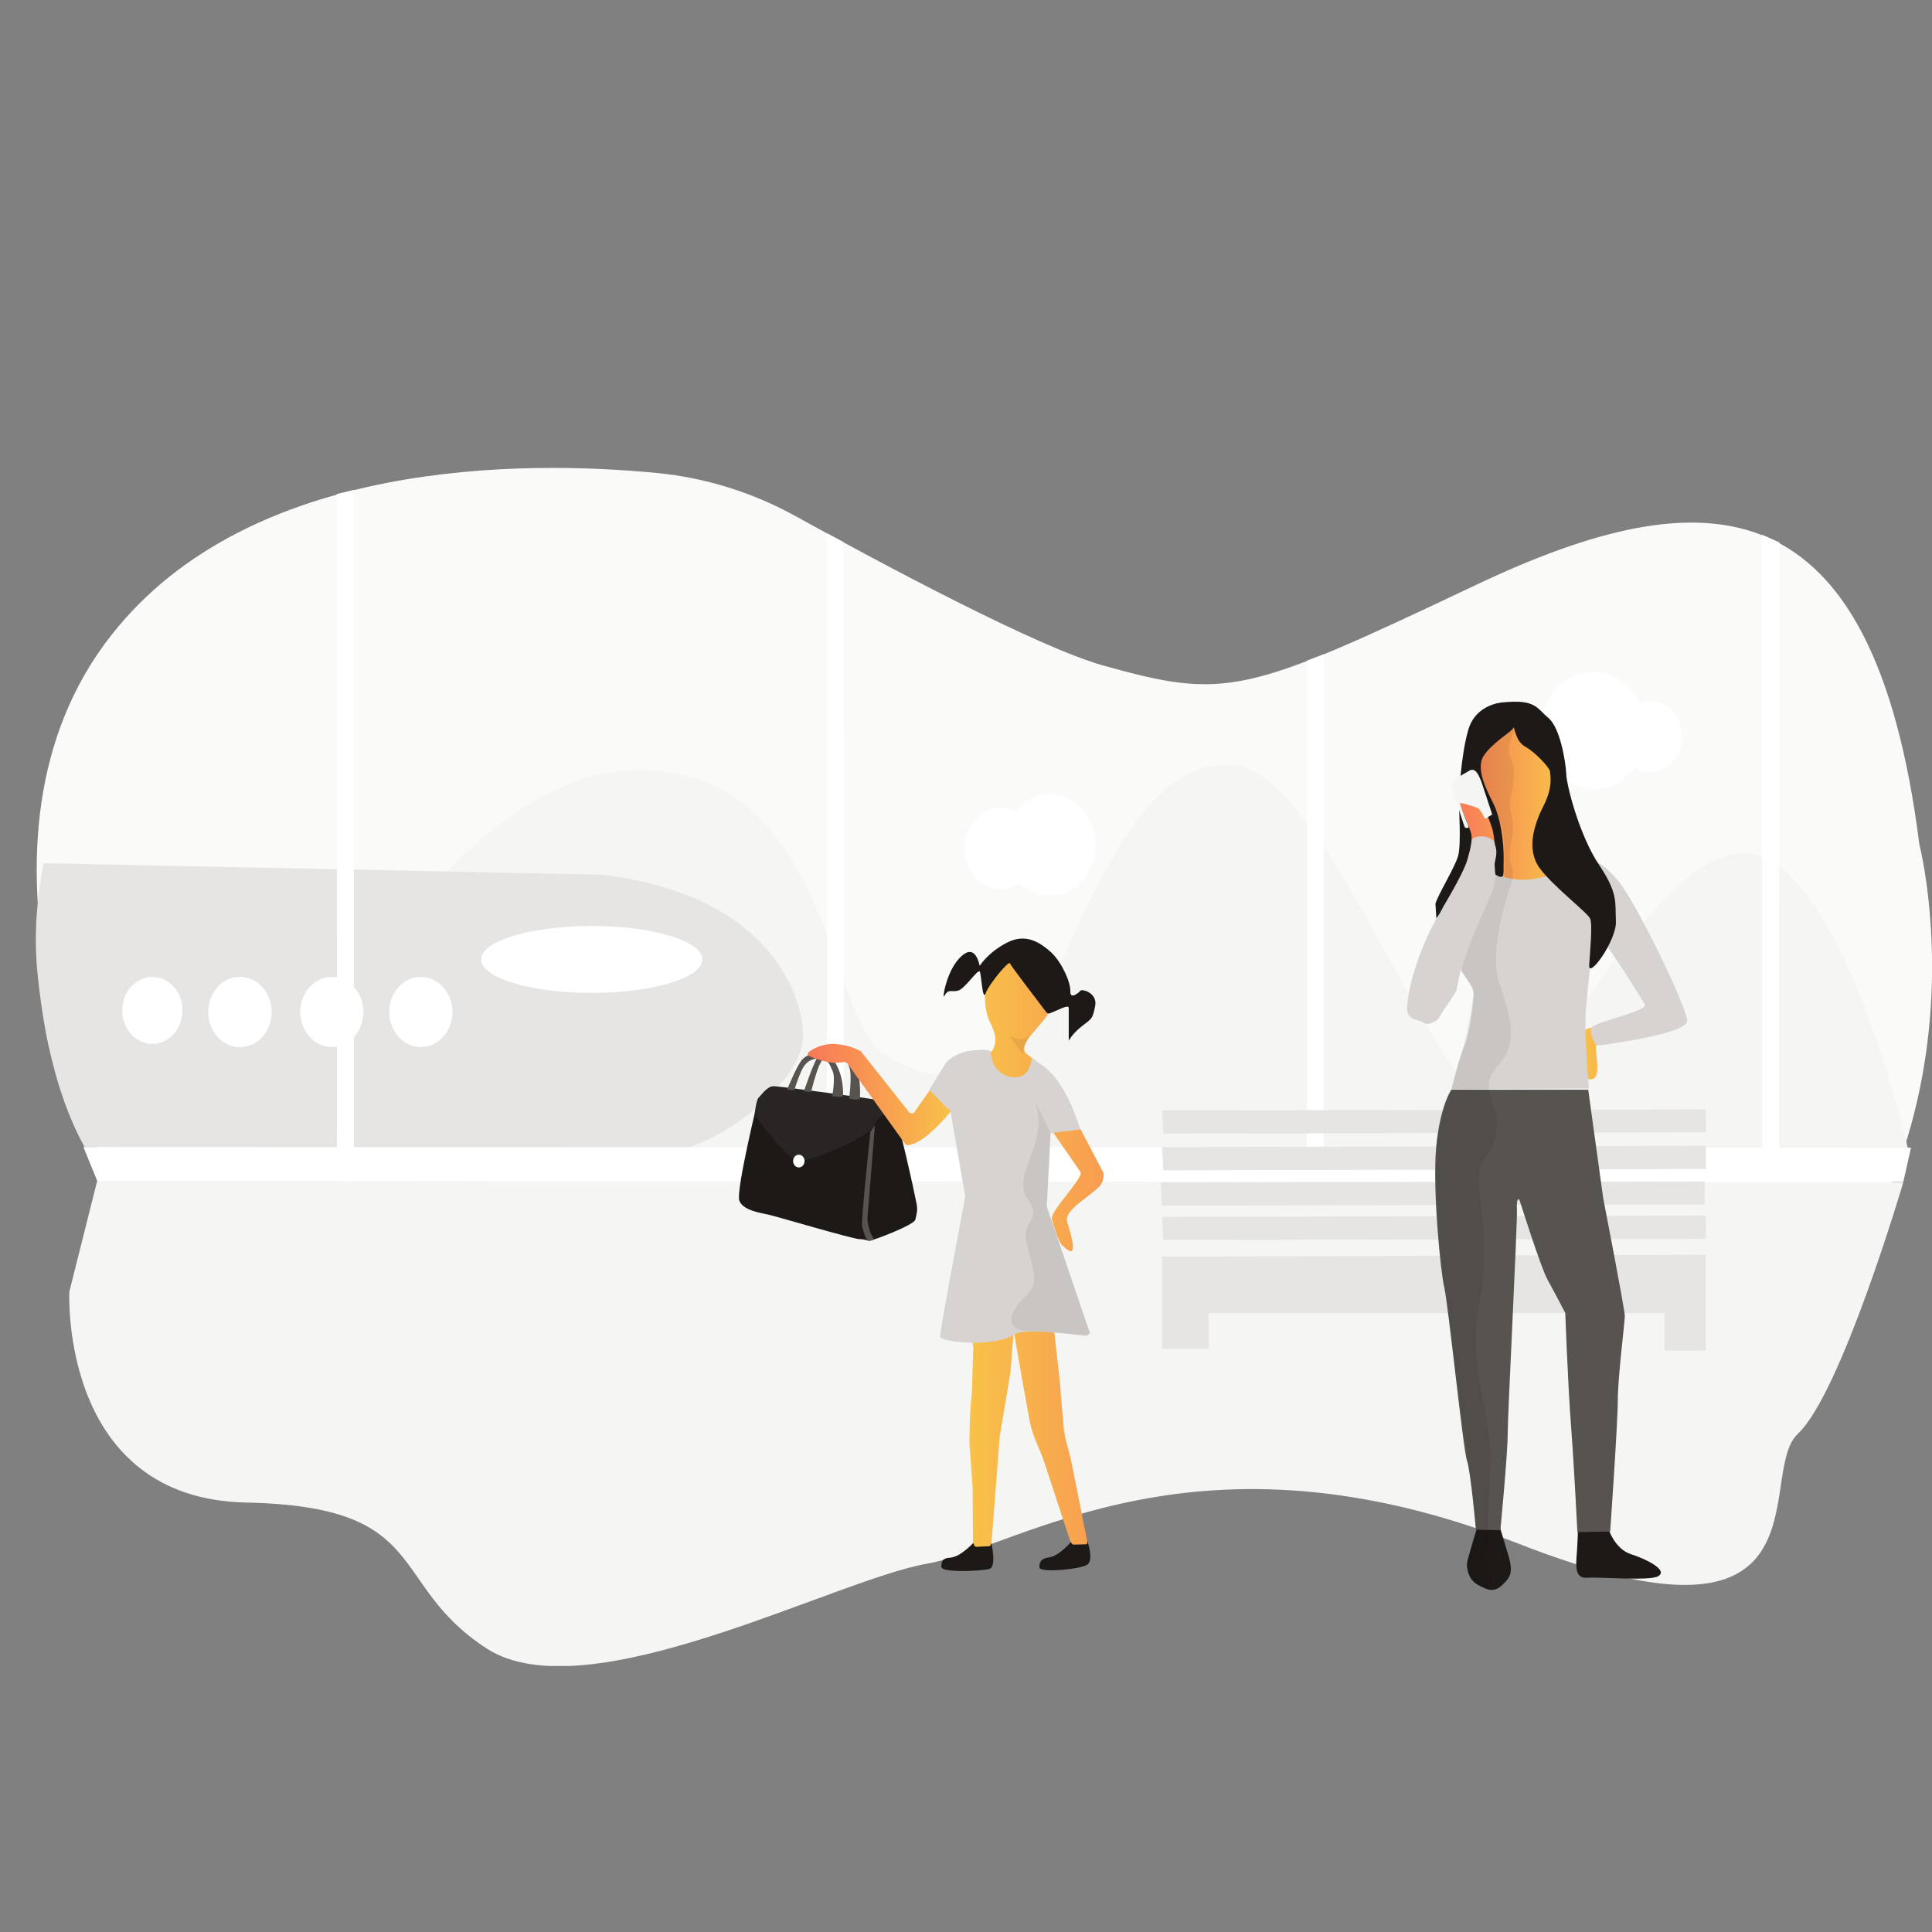 <svg width="1024" height="1024" viewBox="0 0 1024 1024" fill="none" xmlns="http://www.w3.org/2000/svg">
<rect x="0" y="0" width="1024" height="1024" fill="#808080" stroke="none"/>
<g clip-path="url(#clip0_91151_6245)">
<g clip-path="url(#clip1_91151_6245)">
<path d="M1017.3 447.567C1017.3 447.567 1073.46 664.017 861.586 778.32C811.509 805.334 701.156 748.605 611.351 754.177C441.483 764.813 312.712 828.972 228.996 790.983C135.386 748.605 100.834 707.408 86.679 678.537C83.026 670.939 77.85 663.173 74.045 655.913C49.691 611.34 -26.719 445.203 59.281 336.302C132.494 243.441 276.486 243.779 348.33 250.701C374.054 253.234 399.016 261.001 422.152 273.832C467.359 298.82 549.705 342.887 584.562 352.68C650.165 371.083 660.211 367.875 782.436 309.964C904.662 252.052 992.945 254.754 1017.3 447.567Z" fill="#FAFAF9"/>
<path d="M138.278 608.132C138.278 608.132 229.605 411.773 334.631 408.227C439.657 404.682 438.134 537.726 468.12 558.156C498.106 578.585 529.918 573.013 553.206 528.609C576.494 484.204 603.131 401.643 653.209 405.357C703.286 409.071 760.213 582.299 790.199 582.299C820.185 582.299 875.437 450.099 924.906 452.125C976.049 454.151 1011.21 608.638 1011.21 608.638L932.212 608.3L138.278 608.132Z" fill="#F5F5F4"/>
<path d="M44.821 607.963L348.026 612.184C348.026 612.184 373.293 610.495 399.169 588.547C418.804 571.832 425.653 559.844 425.653 548.025C425.653 536.207 415.76 475.425 319.105 463.606L23.207 457.528C23.207 457.528 20.619 467.658 19.249 487.75C18.793 497.036 18.945 506.491 19.858 515.777C20.924 526.583 22.446 537.389 24.424 548.025C30.056 576.39 37.667 594.962 44.821 607.963Z" fill="#E7E5E4"/>
<path d="M313.626 526.245C345.99 526.245 372.227 518.308 372.227 508.517C372.227 498.726 345.99 490.789 313.626 490.789C281.261 490.789 255.024 498.726 255.024 508.517C255.024 518.308 281.261 526.245 313.626 526.245Z" fill="white"/>
<path d="M80.743 553.259C89.57 553.259 96.725 545.322 96.725 535.531C96.725 525.741 89.57 517.803 80.743 517.803C71.916 517.803 64.761 525.741 64.761 535.531C64.761 545.322 71.916 553.259 80.743 553.259Z" fill="white"/>
<path d="M127.167 554.948C136.414 554.948 143.91 546.633 143.91 536.376C143.91 526.119 136.414 517.803 127.167 517.803C117.92 517.803 110.424 526.119 110.424 536.376C110.424 546.633 117.92 554.948 127.167 554.948Z" fill="white"/>
<path d="M127.167 554.948C136.414 554.948 143.91 546.633 143.91 536.376C143.91 526.119 136.414 517.803 127.167 517.803C117.92 517.803 110.424 526.119 110.424 536.376C110.424 546.633 117.92 554.948 127.167 554.948Z" fill="white"/>
<path d="M175.875 554.948C185.122 554.948 192.618 546.633 192.618 536.376C192.618 526.119 185.122 517.803 175.875 517.803C166.628 517.803 159.131 526.119 159.131 536.376C159.131 546.633 166.628 554.948 175.875 554.948Z" fill="white"/>
<path d="M556.403 474.581C569.769 474.581 580.604 462.562 580.604 447.736C580.604 432.909 569.769 420.89 556.403 420.89C543.037 420.89 532.201 432.909 532.201 447.736C532.201 462.562 543.037 474.581 556.403 474.581Z" fill="white"/>
<path d="M530.527 471.204C541.203 471.204 549.858 461.604 549.858 449.762C549.858 437.919 541.203 428.319 530.527 428.319C519.851 428.319 511.196 437.919 511.196 449.762C511.196 461.604 519.851 471.204 530.527 471.204Z" fill="white"/>
<path d="M844.539 418.358C860.006 418.358 872.545 404.449 872.545 387.292C872.545 370.134 860.006 356.225 844.539 356.225C829.071 356.225 816.532 370.134 816.532 387.292C816.532 404.449 829.071 418.358 844.539 418.358Z" fill="white"/>
<path d="M874.524 409.409C883.939 409.409 891.572 400.943 891.572 390.499C891.572 380.056 883.939 371.59 874.524 371.59C865.109 371.59 857.477 380.056 857.477 390.499C857.477 400.943 865.109 409.409 874.524 409.409Z" fill="white"/>
<path d="M815.466 412.617C824.881 412.617 832.514 404.151 832.514 393.707C832.514 383.264 824.881 374.798 815.466 374.798C806.051 374.798 798.418 383.264 798.418 393.707C798.418 404.151 806.051 412.617 815.466 412.617Z" fill="white"/>
<path d="M223.06 554.948C232.307 554.948 239.803 546.633 239.803 536.376C239.803 526.119 232.307 517.803 223.06 517.803C213.813 517.803 206.317 526.119 206.317 536.376C206.317 546.633 213.813 554.948 223.06 554.948Z" fill="white"/>
<path d="M51.518 625.86L1008.77 626.704C1008.77 626.704 975.897 738.475 952.913 759.917C929.929 781.359 974.071 884.52 804.355 817.997C634.64 751.475 540.877 820.023 491.257 828.803C441.636 837.583 311.039 908.157 257.917 873.714C204.795 839.271 229.605 798.412 130.516 796.386C31.426 794.36 36.754 684.615 36.754 684.615L51.518 625.86Z" fill="#F5F5F4"/>
<path d="M1008.77 626.535L51.518 625.86L44.212 607.963L1012.88 608.301L1008.77 626.535Z" fill="white"/>
<path d="M187.595 610.158H178.615L178.462 261.845L187.595 259.65V610.158Z" fill="white"/>
<path d="M447.268 614.041H438.287V282.612L447.115 287.339L447.268 614.041Z" fill="white"/>
<path d="M701.612 618.093H692.632V350.147L701.612 346.77V618.093Z" fill="white"/>
<path d="M943.019 614.041H934.039V283.456L943.172 287.508L943.019 614.041Z" fill="white"/>
<path d="M615.885 714.837H640.685V695.927H882.276V715.85H904.039V665.03L615.885 666.043V714.837Z" fill="#E7E5E4"/>
<path d="M616.56 657.263L904.208 656.588V644.263L615.885 644.938L616.56 657.263Z" fill="#E7E5E4"/>
<path d="M615.885 639.029L903.533 638.354V626.197L615.21 626.704L615.885 639.029Z" fill="#E7E5E4"/>
<path d="M616.56 620.288L904.208 619.613V607.287L615.885 607.963L616.56 620.288Z" fill="#E7E5E4"/>
<path d="M616.56 600.872L904.208 600.196V588.04L615.885 588.546L616.56 600.872Z" fill="#E7E5E4"/>
<path d="M401.963 581.962C401.963 581.962 389.985 630.925 391.84 636.328C393.865 641.73 403.481 642.912 407.868 643.925C412.254 644.938 451.563 656.588 455.443 656.757C459.492 656.926 459.155 657.601 460.842 657.601C462.529 657.601 484.461 649.328 485.136 646.458C485.811 643.588 486.486 641.562 485.811 638.016C485.136 634.301 475.182 587.702 472.483 586.689C469.784 585.676 401.963 581.962 401.963 581.962Z" fill="#1C1917"/>
<path d="M399.938 590.741C399.938 590.741 400.782 583.143 401.963 581.962C403.144 580.78 406.518 575.883 409.724 575.715C412.929 575.546 465.229 582.806 467.253 583.312C469.278 583.819 471.808 584.832 472.652 586.689C473.495 588.546 465.06 590.741 463.373 596.482C461.686 602.222 431.824 614.547 424.57 615.392C417.315 616.236 399.938 590.741 399.938 590.741Z" fill="#292524"/>
<path d="M417.146 577.572C417.146 577.572 422.714 563.896 425.413 561.363C427.775 559 436.379 554.103 441.609 561.532C447.514 569.974 446.839 579.598 446.839 580.78C446.839 581.962 441.103 580.949 441.103 580.949C441.103 580.949 442.959 570.987 441.272 567.61C439.753 564.403 438.91 560.688 433.511 561.026C428.113 561.363 426.088 564.74 424.57 567.948C423.22 571.156 422.039 574.364 421.027 577.741C420.858 578.078 417.146 577.572 417.146 577.572Z" fill="#57534E"/>
<path d="M426.088 578.416C426.088 578.416 431.655 561.701 434.355 558.493C436.717 555.623 445.827 550.051 451.057 559.169C456.962 569.299 455.781 580.78 455.781 582.13C455.781 583.481 450.045 582.299 450.045 582.299C450.045 582.299 451.732 570.143 450.213 565.922C448.695 562.039 447.851 557.48 442.453 557.987C437.054 558.493 435.029 562.545 433.511 566.429C432.161 570.312 430.98 574.364 429.968 578.416C429.968 579.091 426.088 578.416 426.088 578.416Z" fill="#57534E"/>
<path d="M461.348 599.859C461.348 599.859 456.287 646.796 456.962 650.003C457.637 653.211 459.155 657.601 460.505 657.601C461.686 657.601 463.71 657.432 462.867 656.25C460.336 652.198 459.324 647.302 459.999 642.575C460.673 634.977 463.71 596.482 463.71 596.482L461.348 599.859Z" fill="#57534E"/>
<path d="M423.389 618.768C425.066 618.768 426.426 617.257 426.426 615.392C426.426 613.527 425.066 612.015 423.389 612.015C421.712 612.015 420.352 613.527 420.352 615.392C420.352 617.257 421.712 618.768 423.389 618.768Z" fill="white"/>
<path d="M794.547 808.036L782.569 810.737C782.569 810.737 779.701 820.192 778.351 825.257C778.183 825.595 778.014 826.439 777.845 826.946C777.677 827.79 777.508 828.634 777.508 829.647C777.845 834.206 779.532 838.089 783.581 840.115C787.968 842.479 791.511 844.505 796.234 840.115C800.958 835.725 801.802 833.024 799.777 825.426C797.584 817.997 794.547 808.036 794.547 808.036Z" fill="#1C1917"/>
<path d="M864.393 823.738C856.295 821.205 852.752 811.075 852.752 811.075L836.387 810.231C836.387 810.231 836.05 820.53 835.543 825.933C835.037 833.362 836.387 836.569 841.28 836.232C847.859 835.725 874.684 838.089 878.902 835.388C884.469 832.18 871.985 826.102 864.393 823.738Z" fill="#1C1917"/>
<path d="M769.241 577.572C769.241 577.572 763.168 586.014 761.143 608.638C759.287 631.262 763.505 674.147 765.53 682.589C767.554 690.862 775.483 768.359 777.508 774.099C779.532 779.84 782.232 810.737 782.232 810.737L795.222 811.075C795.222 811.075 799.103 770.723 799.103 760.086C799.103 749.449 804.333 648.484 803.995 641.055C803.658 633.626 805.345 635.99 805.345 635.99C805.345 635.99 816.817 672.29 820.191 678.199C823.565 684.278 829.639 695.927 829.639 695.927C829.639 695.927 830.989 733.747 832.676 755.696C834.363 777.645 836.05 812.088 836.05 812.088L853.427 811.75C853.427 811.75 857.476 754.177 857.476 742.02C857.476 729.864 861.187 700.824 861.187 697.447C861.187 694.07 849.715 634.977 849.715 634.977L841.786 577.572H769.241Z" fill="#57534E"/>
<path d="M776.496 419.033C776.496 419.033 784.088 389.486 789.992 387.46C813.274 378.85 815.636 364.161 825.59 406.032C835.544 447.904 863.043 496.192 874.853 510.543C891.049 530.128 889.699 542.791 883.794 543.973C878.058 545.155 848.703 552.922 846.341 553.597C843.979 554.272 851.065 574.702 841.28 571.831C835.881 570.312 835.375 546.168 842.123 544.986C844.991 544.48 877.552 538.064 877.383 536.207C877.215 534.349 852.077 499.4 852.077 499.4L835.881 491.802L795.729 470.022L776.496 460.398L774.471 428.319L773.122 422.072L776.496 419.033Z" fill="url(#paint0_linear_91151_6245)"/>
<path d="M771.266 458.541C771.266 458.541 771.434 460.905 766.036 468.671C762.83 473.399 771.097 470.022 764.011 482.01C752.876 500.919 746.634 521.18 745.791 533.674C745.285 541.441 752.033 539.921 754.901 542.285C756.419 543.635 761.481 541.441 762.661 539.583L765.023 535.531C765.698 534.687 771.94 525.57 772.109 524.388C772.615 520.842 776.158 505.816 777.339 500.413C778.351 495.854 786.281 485.386 792.86 463.944C794.716 457.359 792.86 454.658 793.366 451.619C794.716 441.826 781.051 441.995 779.87 445.372C779.532 446.216 769.241 487.244 768.735 492.646C768.566 494.504 772.278 510.712 774.977 515.102C777.677 519.492 781.051 522.7 781.051 526.752C781.051 530.804 779.195 546.675 776.327 553.766C773.459 560.857 769.241 577.234 769.241 577.234L842.123 576.897C842.123 576.897 839.424 545.662 840.605 534.687C840.605 534.687 843.642 499.4 845.497 495.854C847.353 492.309 866.755 524.219 871.816 532.323C873.84 535.7 846.172 541.609 843.81 544.311C841.448 547.012 846.172 554.272 846.172 554.272C846.172 554.272 894.592 548.363 894.254 540.934C893.917 533.505 866.586 476.607 856.801 465.801C847.016 454.995 844.485 455.333 836.218 458.372C827.952 461.411 824.071 463.944 813.105 465.801C805.007 467.152 796.741 465.632 789.655 461.58C785.606 459.723 771.266 458.541 771.266 458.541Z" fill="#D6D3D1"/>
<path d="M761.312 486.737C762.155 485.555 762.999 484.373 763.674 483.023C764.349 481.841 764.686 481.165 765.023 480.49C768.566 474.412 776.664 460.736 778.014 454.658C778.689 452.294 779.364 449.762 779.701 447.398C780.038 445.709 780.038 444.021 779.87 442.333C779.364 439.294 773.121 426.293 773.965 425.111C774.134 424.942 774.808 421.228 775.989 422.41C777.339 423.76 786.281 428.657 786.955 429.67C788.643 432.709 789.992 436.086 791.005 439.462C791.679 441.488 792.185 447.229 792.354 447.735C794.21 452.632 792.017 456.177 792.185 458.71C792.354 459.554 792.354 463.269 792.692 463.606C794.041 464.45 795.728 465.295 796.403 464.45C797.078 463.606 796.909 460.905 796.909 458.372C797.415 445.203 794.885 433.047 791.848 426.631C788.811 420.215 781.557 407.721 786.449 400.461C791.342 393.201 801.633 387.629 802.139 385.772C802.645 383.915 802.814 392.694 808.381 395.733C813.949 398.772 821.541 407.214 821.541 408.903C821.541 410.591 823.396 416.669 818.167 426.968C812.937 437.267 808.888 450.437 816.142 460.229C823.396 470.022 841.448 483.698 842.798 486.906C844.148 489.945 842.798 503.79 842.292 511.556C841.786 519.323 856.969 498.387 856.463 488.257C855.957 478.126 857.813 473.737 847.522 458.372C837.231 443.008 830.314 416.5 830.145 410.085C829.807 403.669 826.939 385.772 820.697 380.538C814.455 375.304 813.949 370.576 796.741 372.265C796.741 372.265 782.232 372.771 778.183 386.954C774.134 401.136 773.459 421.059 773.29 424.098C773.121 427.306 774.64 447.398 772.784 453.814C770.928 460.061 762.493 473.568 760.806 478.97" fill="#1C1917"/>
<path opacity="0.07" d="M788.98 810.737C789.149 811.075 789.149 811.244 789.149 811.581C789.318 813.608 789.149 818.673 786.956 821.881C784.256 826.102 790.667 835.219 790.667 837.583C790.667 839.946 787.631 841.972 785.606 841.297C783.582 840.622 774.809 835.725 778.183 825.089C779.533 820.868 780.376 816.984 781.22 814.621C781.726 813.439 782.063 812.257 782.401 811.075C782.569 810.568 782.569 810.062 782.569 809.387C782.401 808.711 782.401 807.867 782.401 807.023C781.894 802.971 764.686 674.991 764.011 669.926C763.505 665.537 760.975 638.522 761.143 622.652C760.975 621.301 760.975 619.95 760.975 618.6C760.975 618.262 761.143 616.742 761.143 616.067C761.312 614.547 761.312 613.197 761.481 611.677C761.143 610.495 761.312 610.495 761.481 608.638C761.649 606.781 761.481 605.599 761.649 604.417C763.337 593.612 767.386 581.455 769.241 577.91L769.747 576.052C769.747 576.052 772.953 561.701 774.471 558.662C775.821 555.961 781.388 528.778 780.882 525.739C780.376 522.7 774.64 515.102 774.64 515.102L775.484 511.05C775.484 511.05 777.339 504.972 779.195 499.906C780.714 496.023 785.269 485.555 787.293 481.165C790.33 473.905 791.848 471.035 792.523 466.139C793.029 462.424 793.367 464.113 795.054 464.788C797.416 465.632 797.584 464.45 797.584 462.256C797.753 455.164 797.416 448.073 796.741 440.982C796.066 435.41 790.33 426.462 787.799 421.059C786.281 418.189 785.269 415.15 784.256 412.111C783.244 407.383 783.244 402.149 787.799 397.591C791.68 393.707 803.32 385.603 803.32 385.603C803.32 385.603 797.922 396.577 800.115 400.292C803.658 406.032 801.971 413.292 801.971 415.825C801.971 418.358 799.103 424.773 800.958 431.189C803.995 442.67 798.765 449.086 800.621 456.853C801.802 461.58 802.477 463.1 801.296 467.321C800.115 471.542 788.305 503.283 794.885 521.855C801.296 540.428 804.333 553.428 794.041 564.571C783.582 575.715 793.198 585.676 793.367 593.443C793.873 612.859 784.425 610.664 783.919 622.652C783.413 634.639 785.944 643.419 786.281 649.666C786.787 670.433 786.45 674.485 785.437 682.589C784.425 690.693 778.858 706.058 784.931 736.449C791.005 766.839 790.161 769.541 789.655 786.593C788.305 803.984 788.98 810.737 788.98 810.737Z" fill="black"/>
<path d="M771.434 412.955C773.965 411.266 776.496 409.747 779.195 408.227C782.569 406.877 784.088 411.942 785.1 414.137C785.943 416.5 790.498 430.514 790.836 431.527C791.005 432.033 790.161 431.865 787.799 433.722C787.462 434.06 786.787 433.891 786.112 432.202C785.775 431.358 784.594 429.163 783.244 428.319C782.738 427.981 774.134 425.111 773.965 425.786C773.796 426.631 775.99 431.865 777.002 434.735C777.17 435.073 778.52 437.943 778.351 438.618C778.183 438.787 778.52 438.618 778.52 438.618C778.52 438.618 777.002 439.125 776.496 438.618C775.989 438.112 771.603 423.929 770.085 418.526C769.747 417.345 768.904 415.656 769.747 414.981L771.434 412.955Z" fill="#F5F5F4"/>
<path d="M515.841 817.828C515.841 817.828 508.924 825.257 503.863 825.595C499.476 825.764 498.97 827.452 498.97 830.491C498.97 833.53 518.034 832.855 524.108 831.673C528.494 830.829 525.457 817.997 525.457 817.997L515.841 817.828Z" fill="#1C1917"/>
<path d="M576.239 816.478L567.635 817.322C567.635 817.322 561.224 824.751 556.162 825.426C551.776 825.933 550.764 827.959 550.932 830.829C551.101 833.699 572.527 831.842 576.239 829.309C579.95 826.946 576.239 816.478 576.239 816.478Z" fill="#1C1917"/>
<path d="M559.031 518.647C557.344 537.895 555.656 537.557 550.258 544.142C547.558 547.519 543.172 551.571 542.835 555.792C542.666 556.805 543.172 557.649 543.847 558.324L549.583 562.883L551.945 564.74C552.114 564.909 552.282 565.078 552.451 565.247L572.19 597.664L572.359 597.832L584.674 621.301C585.518 622.652 584.337 627.21 583.156 628.392C577.251 634.639 563.754 641.393 565.61 647.64C572.19 668.407 566.791 663.51 563.08 660.134C561.055 658.276 558.356 649.835 557.512 645.951C556.5 642.068 574.552 624.002 572.696 621.301C571.009 618.6 557.512 599.352 555.488 596.313C555.319 595.975 555.15 595.806 554.644 595.638L541.991 589.053C540.979 588.546 539.798 588.884 539.292 589.897C539.123 590.235 538.954 590.741 539.123 591.079L558.525 703.525V703.694L561.899 733.747V733.916C562.067 737.461 563.586 754.683 563.923 758.06C564.935 764.982 566.454 768.19 567.803 774.606L575.733 814.283C575.901 815.465 576.914 818.335 575.733 818.504L569.153 818.673C568.141 818.841 567.297 816.815 566.96 815.971L552.957 773.424C551.945 770.216 547.221 760.93 545.871 753.839C544.016 744.046 542.16 732.903 541.316 728.682L537.267 705.213C537.099 704.369 537.436 703.525 538.111 703.187L548.908 696.265C549.752 695.758 550.089 694.745 549.752 693.732L537.942 665.03C537.436 664.017 536.255 663.679 535.243 664.017C534.399 664.355 534.062 665.199 534.062 666.043L537.605 700.824C537.605 700.992 537.605 701.161 537.605 701.161L535.58 726.994C535.58 727.162 535.58 727.162 535.58 727.162L529.844 761.605C529.844 761.774 529.844 761.774 529.844 761.774L525.626 816.14C525.458 817.153 525.289 819.517 524.445 819.517L517.36 819.854C516.179 819.854 515.673 817.322 515.673 816.14L515.504 788.619V788.451L514.154 769.203V769.034C513.479 765.151 513.986 756.709 514.154 750.8C514.492 742.695 515.166 738.137 515.166 736.786L515.841 714.331C515.841 714.162 515.841 714.162 515.841 713.993L512.298 689.005C512.298 688.836 512.298 688.836 512.298 688.667V584.157C512.298 582.975 511.455 582.13 510.274 582.13C509.599 582.13 509.093 582.468 508.587 582.975C503.863 589.559 498.464 595.806 492.222 601.209C486.486 605.937 482.943 606.781 481.256 606.95C480.581 606.95 479.906 606.612 479.569 606.105L449.201 563.727C448.864 563.221 448.021 562.883 447.346 562.883L442.791 563.389C442.622 563.389 442.453 563.389 442.453 563.389C435.367 562.714 431.487 560.688 429.125 559.844C428.282 559.506 427.944 558.831 428.282 558.155C428.45 557.818 428.619 557.649 428.788 557.48C432.331 554.948 436.717 553.428 441.272 553.259C446.333 553.428 451.563 554.61 456.119 557.142C456.287 557.311 456.625 557.48 456.625 557.649L481.762 589.391C482.437 590.235 483.618 590.404 484.462 589.728C484.63 589.559 484.799 589.391 484.799 589.222L494.753 575.039C494.921 574.702 495.09 574.533 495.428 574.533L524.952 557.649C525.795 557.142 526.301 556.467 526.639 555.623C527.651 552.753 528.832 549.714 524.445 541.272C521.409 535.362 518.034 511.725 535.749 499.4C539.292 496.867 537.605 501.257 540.641 501.257C552.282 501.257 556.837 514.426 556.837 514.426" fill="url(#paint1_linear_91151_6245)"/>
<path d="M525.12 557.48C525.12 562.208 528.157 570.987 538.28 570.987C544.859 570.987 546.378 564.234 546.715 561.532C546.884 559.844 549.414 562.714 550.933 563.558C565.442 572.338 572.527 598.677 572.527 598.677L556.837 600.534L554.813 639.535L577.251 705.382C577.589 706.395 577.082 707.577 576.07 707.915C575.733 708.084 575.564 708.084 575.058 708.084C566.285 706.902 542.329 704.032 537.942 707.071C526.807 714.668 498.296 711.292 498.296 708.421C498.296 704.2 511.624 634.133 511.624 634.133L503.694 588.546L501.332 586.689L492.56 577.572L501.332 563.389C504.538 559.844 509.262 557.649 513.986 556.974C516.347 556.636 518.878 556.467 521.24 556.298C523.602 556.636 525.12 556.805 525.12 557.48Z" fill="#D6D3D1"/>
<path d="M556.5 537.051C555.657 537.388 554.813 537.051 554.476 536.375C550.764 531.479 535.749 511.894 535.243 510.543C534.568 509.192 524.277 521.518 522.59 526.076C520.734 531.648 520.228 517.297 519.384 515.102C518.541 512.907 511.455 524.219 507.743 525.063C504.032 526.076 502.851 523.713 500.489 527.933C499.139 530.635 501.839 511.725 511.286 505.478C517.528 501.426 519.216 511.894 519.216 511.894C522.758 506.998 527.314 503.114 532.544 500.244C540.135 496.023 547.39 495.854 557.175 504.803C562.742 510.037 567.466 520.505 567.297 525.401C567.129 530.128 571.853 526.076 572.696 525.063C573.54 524.05 581.806 526.245 580.457 533.167C579.107 540.09 578.77 539.752 573.54 543.804C570.672 545.999 568.141 548.701 566.454 551.571V534.012C566.117 532.323 560.549 535.531 556.5 537.051Z" fill="#1C1917"/>
<path opacity="0.07" d="M535.074 548.869C535.074 548.869 541.991 553.09 545.365 548.701C547.559 545.83 541.316 554.948 542.497 558.493C543.51 562.039 535.074 548.869 535.074 548.869Z" fill="black"/>
<path opacity="0.07" d="M548.233 583.312L556.837 600.365L554.813 639.367L577.251 705.213C577.251 705.213 581.975 708.59 568.816 707.071C555.656 705.72 547.221 705.213 543.003 705.213C538.786 705.213 529.001 700.993 544.016 686.472C550.089 680.563 548.739 676.173 544.522 660.64C540.304 645.276 553.463 647.977 544.522 635.314C535.58 622.652 557.175 604.924 548.233 583.312Z" fill="black"/>
</g>
</g>
<defs>
<linearGradient id="paint0_linear_91151_6245" x1="773.055" y1="474.969" x2="887.764" y2="474.969" gradientUnits="userSpaceOnUse">
<stop stop-color="#F87B58"/>
<stop offset="0.5" stop-color="#F8C548"/>
<stop offset="1" stop-color="#F89C51"/>
</linearGradient>
<linearGradient id="paint1_linear_91151_6245" x1="428.268" y1="659.093" x2="584.714" y2="659.093" gradientUnits="userSpaceOnUse">
<stop offset="0.02" stop-color="#F87B58"/>
<stop offset="0.51" stop-color="#F8C548"/>
<stop offset="1" stop-color="#F89C51"/>
</linearGradient>
<clipPath id="clip0_91151_6245">
<rect width="1024" height="1024" fill="white"/>
</clipPath>
<clipPath id="clip1_91151_6245">
<rect width="1114" height="635" fill="white" transform="translate(-90 248)"/>
</clipPath>
</defs>
</svg>

